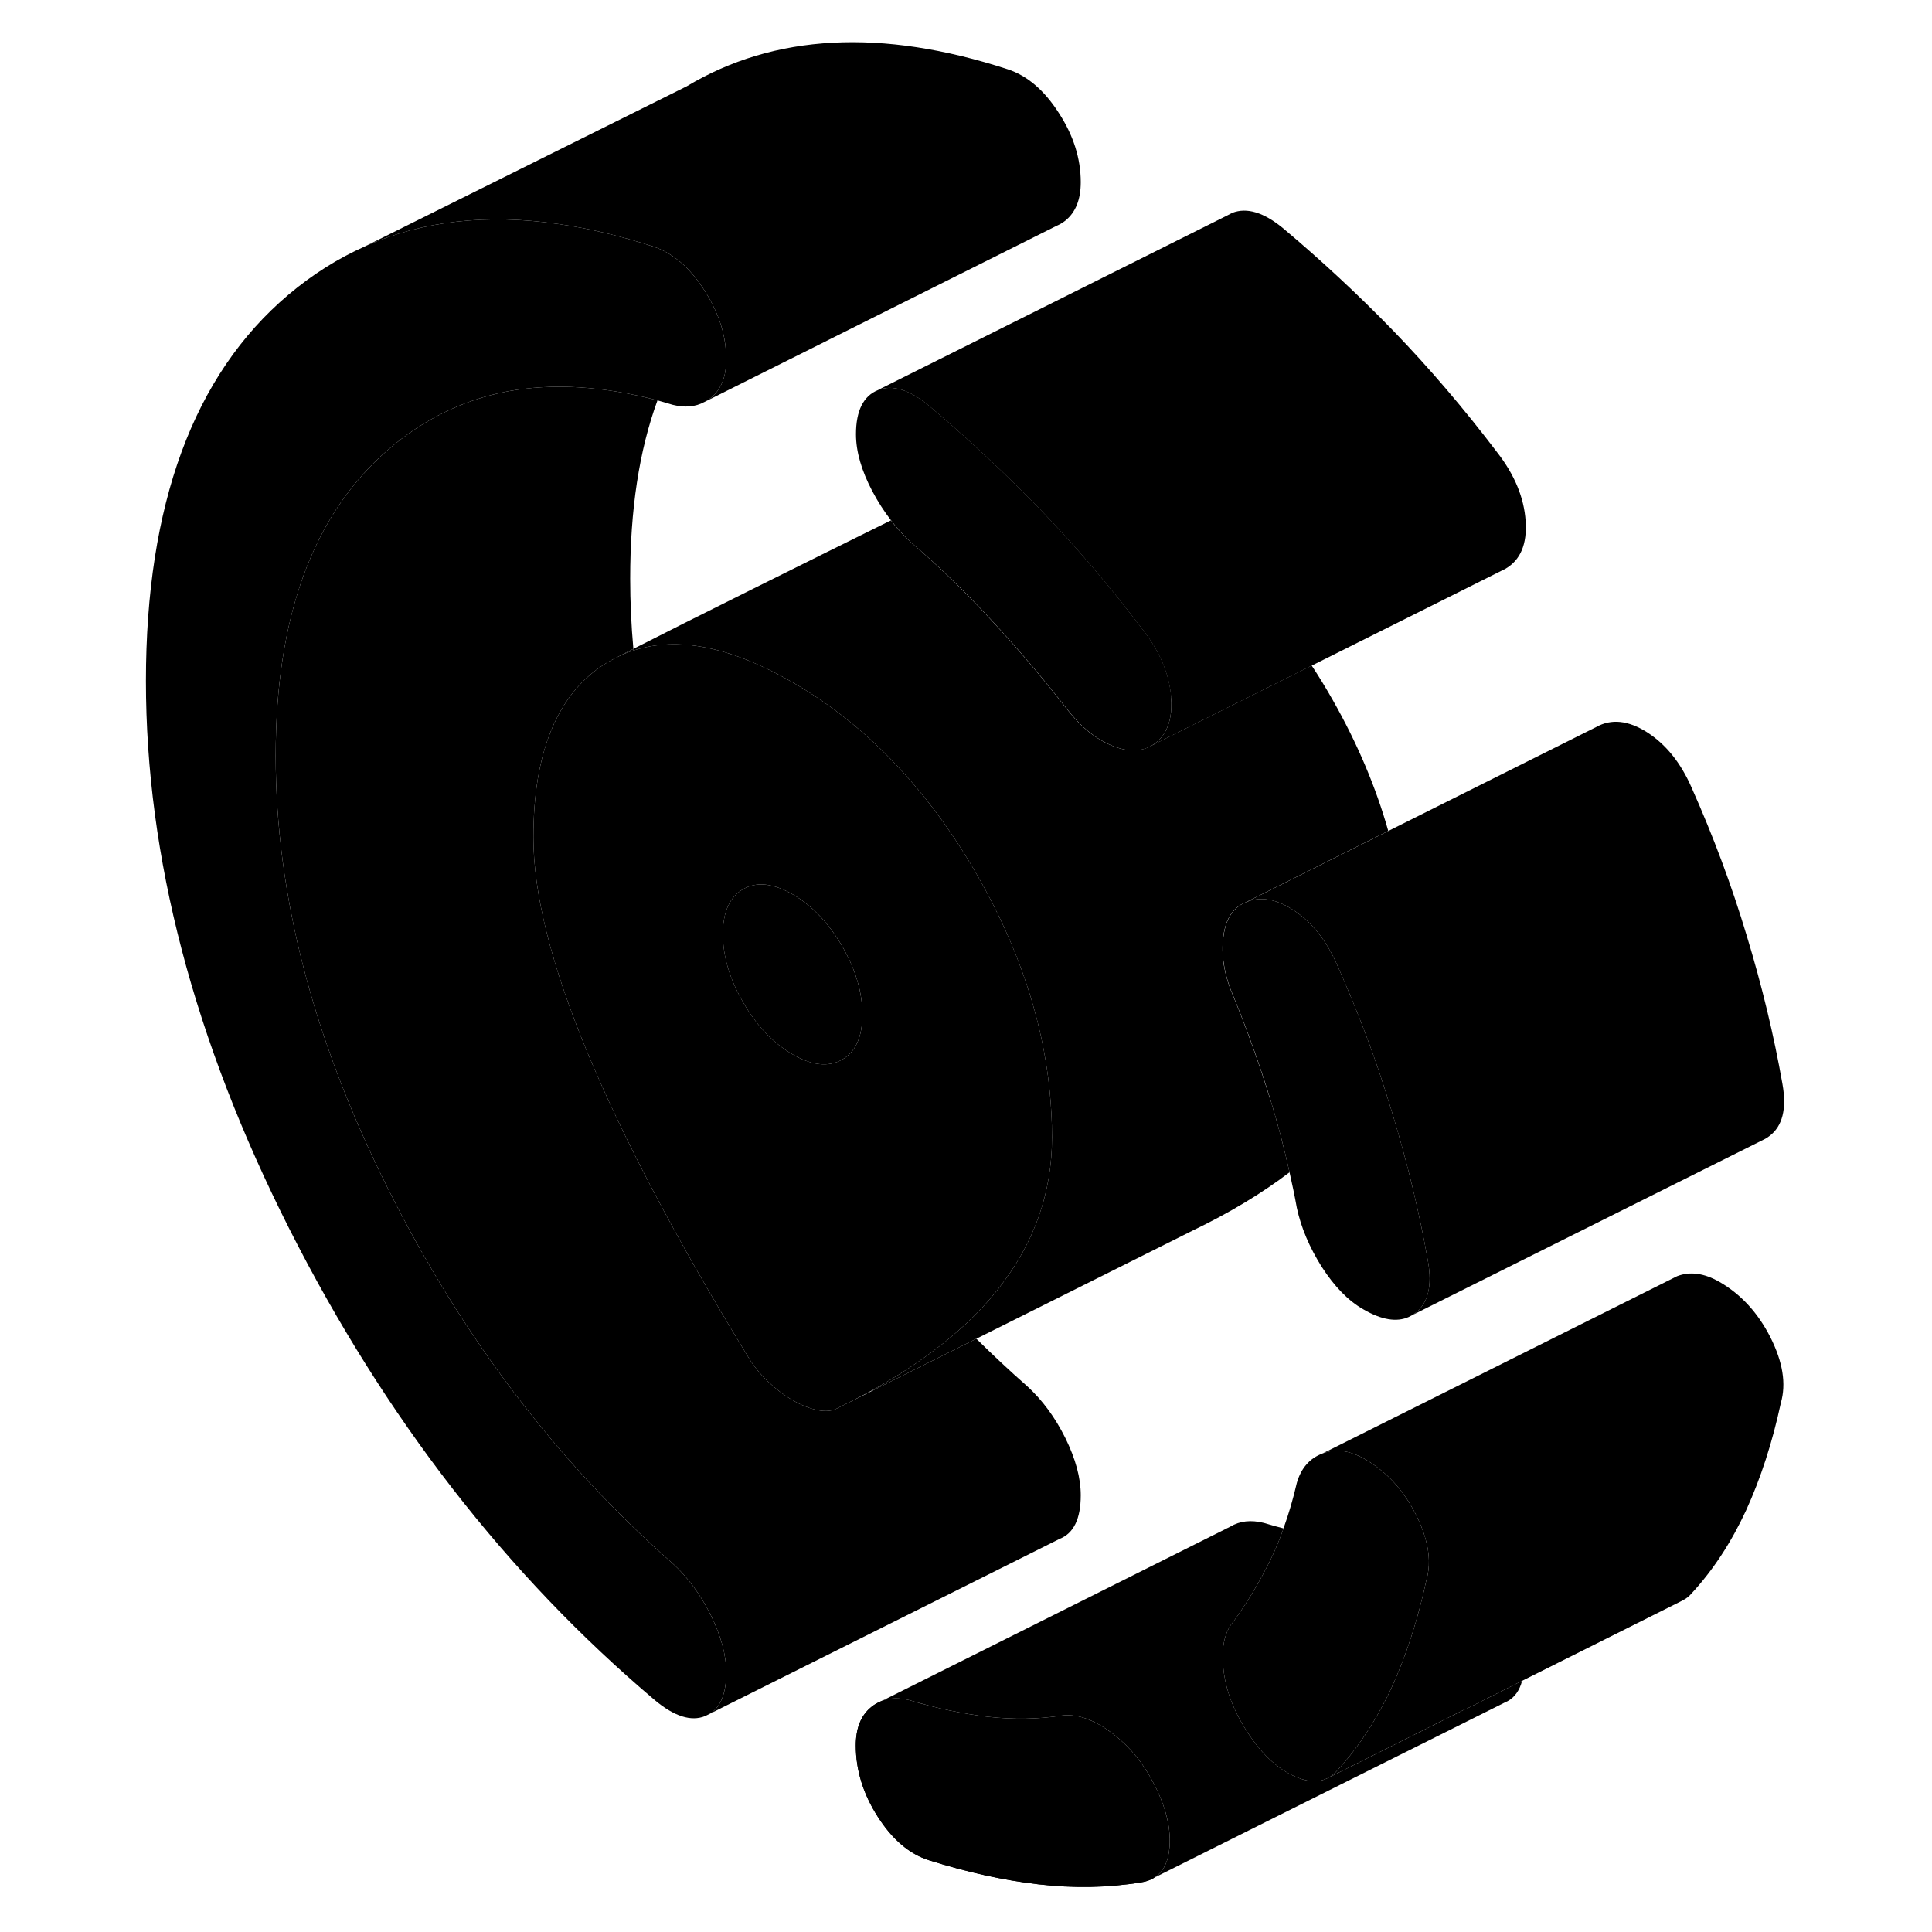 <svg viewBox="0 0 98 109" xmlns="http://www.w3.org/2000/svg" height="24" width="24" stroke-width="1px" stroke-linecap="round" stroke-linejoin="round">
    <path d="M59.343 100.169C58.733 99.119 57.953 98.269 57.003 97.609C56.063 96.959 55.193 96.689 54.403 96.789C53.063 96.999 51.673 97.019 50.243 96.859C48.803 96.689 47.333 96.379 45.803 95.919C45.243 95.779 44.743 95.789 44.303 95.939L44.213 95.979C44.013 96.059 43.823 96.169 43.653 96.309C43.073 96.779 42.783 97.499 42.783 98.479C42.783 99.879 43.203 101.219 44.023 102.499C44.843 103.779 45.803 104.599 46.903 104.949C49.033 105.619 51.093 106.079 53.073 106.309C55.053 106.539 56.993 106.509 58.883 106.199C59.153 106.159 59.383 106.079 59.583 105.959L59.633 105.929C60.133 105.609 60.423 105.029 60.483 104.189C60.573 102.979 60.193 101.639 59.343 100.169Z" class="pr-icon-iso-solid-stroke" stroke-linejoin="round"/>
    <path d="M74.973 89.149C74.493 91.389 73.833 93.409 73.013 95.209C72.853 95.559 72.683 95.899 72.503 96.229C71.773 97.599 70.923 98.829 69.943 99.889C69.783 100.079 69.603 100.219 69.403 100.319L69.333 100.349C68.813 100.589 68.183 100.529 67.433 100.169C66.363 99.659 65.403 98.669 64.553 97.199C63.943 96.139 63.593 95.069 63.503 93.969C63.443 93.189 63.513 92.549 63.743 92.039C63.833 91.829 63.953 91.639 64.093 91.479C64.883 90.389 65.583 89.219 66.193 87.969C66.463 87.419 66.703 86.839 66.913 86.229C67.203 85.429 67.453 84.579 67.663 83.669C67.903 82.829 68.393 82.269 69.123 81.999C69.853 81.719 70.643 81.829 71.503 82.319C72.723 83.019 73.683 84.069 74.383 85.449C74.613 85.909 74.793 86.359 74.913 86.779C75.163 87.639 75.183 88.429 74.973 89.149Z" class="pr-icon-iso-solid-stroke" stroke-linejoin="round"/>
    <path d="M34.603 91.129C35.184 92.309 35.473 93.379 35.473 94.359C35.473 95.519 35.163 96.299 34.563 96.679L34.283 96.819C33.493 97.139 32.543 96.839 31.443 95.919C23.093 88.859 16.224 79.999 10.823 69.329C5.433 58.659 2.733 48.349 2.733 38.419C2.733 28.489 5.413 21.149 10.783 16.619C12.123 15.489 13.563 14.579 15.094 13.899L15.174 13.859C18.374 12.459 21.983 12.049 26.003 12.639C27.713 12.879 29.494 13.309 31.354 13.909C32.453 14.269 33.413 15.089 34.233 16.369C34.393 16.619 34.544 16.869 34.674 17.129C35.214 18.159 35.473 19.209 35.473 20.279C35.473 21.259 35.184 21.979 34.603 22.449C34.514 22.519 34.423 22.589 34.324 22.639L34.243 22.679C33.733 22.959 33.133 23.009 32.453 22.839C32.163 22.749 31.873 22.669 31.593 22.589C28.514 21.779 25.694 21.609 23.144 22.079C20.624 22.559 18.363 23.669 16.363 25.399C12.153 29.059 10.053 34.809 10.053 42.639C10.053 50.469 12.153 58.599 16.363 67.009C20.564 75.419 25.933 82.489 32.453 88.209C33.303 88.989 34.023 89.959 34.603 91.129Z" class="pr-icon-iso-solid-stroke" stroke-linejoin="round"/>
    <path d="M60.573 39.389C60.623 40.129 60.523 40.739 60.273 41.219C60.083 41.589 59.803 41.879 59.433 42.089C58.823 42.429 58.073 42.419 57.193 42.049C56.653 41.819 56.123 41.479 55.623 41.019C55.303 40.719 54.983 40.369 54.673 39.969C53.273 38.179 51.843 36.499 50.373 34.919C48.913 33.339 47.423 31.899 45.893 30.599C45.493 30.219 45.113 29.809 44.773 29.359C44.383 28.859 44.033 28.309 43.713 27.709C43.103 26.549 42.793 25.479 42.793 24.499C42.793 23.169 43.213 22.339 44.033 22.009C44.853 21.689 45.813 21.979 46.913 22.889C48.283 24.039 49.623 25.249 50.943 26.509C51.683 27.219 52.413 27.939 53.133 28.679C55.143 30.759 57.093 33.039 58.983 35.529C59.963 36.789 60.493 38.079 60.583 39.389H60.573Z" class="pr-icon-iso-solid-stroke" stroke-linejoin="round"/>
    <path d="M30.234 36.609C29.914 36.769 29.634 36.909 29.414 37.029C29.684 36.899 29.954 36.789 30.244 36.699C30.234 36.669 30.234 36.639 30.234 36.609Z" class="pr-icon-iso-solid-stroke" stroke-linejoin="round"/>
    <path d="M80.374 94.829C80.234 95.369 79.954 95.759 79.554 95.979L79.444 96.029L59.634 105.929C60.134 105.609 60.424 105.029 60.484 104.189C60.574 102.979 60.194 101.639 59.344 100.169C58.734 99.119 57.954 98.269 57.004 97.609C56.064 96.959 55.194 96.689 54.404 96.789C53.064 96.999 51.674 97.019 50.244 96.859C48.804 96.689 47.334 96.379 45.804 95.919C45.244 95.779 44.744 95.789 44.304 95.939L63.914 86.129C64.444 85.809 65.074 85.739 65.804 85.919C66.174 86.029 66.544 86.139 66.914 86.229C66.704 86.839 66.464 87.419 66.194 87.969C65.584 89.219 64.884 90.389 64.094 91.479C63.954 91.639 63.834 91.829 63.744 92.039C63.514 92.549 63.444 93.189 63.504 93.969C63.594 95.069 63.944 96.139 64.554 97.199C65.404 98.669 66.364 99.659 67.434 100.169C68.184 100.529 68.814 100.589 69.334 100.349L69.404 100.319L77.224 96.399H77.254L80.374 94.829Z" class="pr-icon-iso-solid-stroke" stroke-linejoin="round"/>
    <path d="M74.334 74.089C74.334 74.089 74.254 74.149 74.214 74.179L73.984 74.299C73.304 74.609 72.444 74.469 71.414 73.869C70.554 73.379 69.784 72.579 69.074 71.479C68.374 70.369 67.904 69.259 67.664 68.139C67.544 67.469 67.404 66.799 67.254 66.139C66.954 64.789 66.604 63.439 66.194 62.099C65.584 60.099 64.884 58.139 64.094 56.219C63.604 55.099 63.414 54.039 63.504 53.039C63.594 52.039 63.944 51.369 64.554 51.019L64.824 50.889C65.604 50.569 66.474 50.709 67.434 51.319C68.504 52.009 69.334 53.049 69.944 54.449C70.824 56.429 71.614 58.419 72.304 60.449C72.564 61.229 72.814 62.019 73.054 62.809C73.914 65.639 74.584 68.429 75.064 71.159C75.314 72.559 75.064 73.539 74.334 74.089Z" class="pr-icon-iso-solid-stroke" stroke-linejoin="round"/>
    <path d="M66.193 62.099C66.603 63.439 66.953 64.789 67.253 66.139C65.703 67.319 63.883 68.419 61.783 69.429L61.623 69.509L49.584 75.529L43.763 78.439C43.763 78.439 43.733 78.429 43.743 78.419C45.743 77.299 47.453 76.099 48.864 74.809C49.603 74.129 50.264 73.429 50.834 72.699C52.843 70.149 53.853 67.299 53.853 64.159C53.853 63.269 53.803 62.379 53.713 61.479C53.303 57.479 51.963 53.469 49.693 49.479C48.483 47.359 47.144 45.459 45.654 43.799C43.744 41.639 41.593 39.869 39.223 38.499C35.733 36.489 32.743 35.889 30.243 36.699C30.233 36.669 30.233 36.639 30.233 36.609C33.203 35.089 40.033 31.699 44.763 29.359C45.103 29.809 45.483 30.219 45.883 30.589C47.413 31.899 48.904 33.339 50.364 34.919C51.834 36.499 53.264 38.179 54.664 39.969C54.974 40.369 55.294 40.719 55.614 41.019C56.114 41.479 56.643 41.819 57.183 42.049C58.063 42.419 58.814 42.429 59.424 42.089L60.574 41.509L68.503 37.549C68.913 38.169 69.303 38.809 69.683 39.479C71.083 41.939 72.124 44.409 72.823 46.879L64.814 50.889L64.543 51.019C63.934 51.369 63.583 52.039 63.493 53.039C63.403 54.039 63.593 55.099 64.084 56.219C64.874 58.139 65.573 60.099 66.183 62.099H66.193Z" class="pr-icon-iso-solid-stroke" stroke-linejoin="round"/>
    <path d="M53.714 61.479C53.304 57.479 51.964 53.469 49.694 49.479C48.484 47.359 47.144 45.459 45.654 43.799C43.744 41.639 41.594 39.869 39.224 38.499C35.734 36.489 32.744 35.889 30.244 36.699C29.954 36.789 29.684 36.899 29.414 37.029C29.034 37.219 28.814 37.339 28.754 37.379C26.664 38.649 25.364 40.829 24.844 43.929C24.674 44.939 24.594 46.049 24.594 47.259C24.594 50.409 25.594 54.419 27.604 59.289C29.624 64.159 32.634 69.889 36.664 76.479C36.964 76.999 37.344 77.479 37.804 77.919C38.264 78.359 38.734 78.719 39.224 78.999C39.704 79.279 40.184 79.469 40.634 79.559C41.094 79.649 41.474 79.609 41.784 79.429L42.524 79.059C42.944 78.849 43.354 78.629 43.744 78.419C45.744 77.299 47.454 76.099 48.864 74.809C49.604 74.129 50.264 73.429 50.834 72.699C52.844 70.149 53.854 67.299 53.854 64.159C53.854 63.269 53.804 62.379 53.714 61.479ZM42.014 59.779C41.244 60.219 40.314 60.119 39.224 59.489C38.124 58.849 37.194 57.879 36.434 56.559C35.674 55.249 35.284 53.959 35.284 52.699C35.284 51.439 35.674 50.599 36.434 50.159C37.194 49.729 38.124 49.829 39.224 50.459C40.314 51.089 41.244 52.069 42.014 53.379C42.774 54.699 43.154 55.979 43.154 57.239C43.154 58.499 42.774 59.349 42.014 59.779Z" class="pr-icon-iso-solid-stroke" stroke-linejoin="round"/>
    <path d="M55.474 84.359C55.474 85.689 55.074 86.509 54.284 86.819L34.564 96.679C35.164 96.299 35.474 95.519 35.474 94.359C35.474 93.379 35.184 92.309 34.604 91.129C34.024 89.959 33.304 88.989 32.454 88.209C25.934 82.489 20.564 75.419 16.364 67.009C12.154 58.599 10.054 50.479 10.054 42.639C10.054 34.799 12.154 29.059 16.364 25.399C18.364 23.669 20.624 22.559 23.144 22.079C25.694 21.609 28.514 21.779 31.594 22.589C30.554 25.429 30.054 28.779 30.054 32.639C30.054 33.959 30.114 35.279 30.234 36.609C29.914 36.769 29.634 36.909 29.414 37.029C29.034 37.219 28.814 37.339 28.754 37.379C26.664 38.649 25.364 40.829 24.844 43.929C24.674 44.939 24.594 46.049 24.594 47.259C24.594 50.409 25.594 54.419 27.604 59.289C29.624 64.159 32.634 69.889 36.664 76.479C36.964 76.999 37.344 77.479 37.804 77.919C38.264 78.359 38.734 78.719 39.224 78.999C39.704 79.279 40.184 79.469 40.634 79.559C41.094 79.649 41.474 79.609 41.784 79.429L43.764 78.439L49.584 75.529C50.514 76.449 51.474 77.349 52.454 78.209C53.304 78.989 54.024 79.959 54.604 81.129C55.184 82.309 55.474 83.379 55.474 84.359Z" class="pr-icon-iso-solid-stroke" stroke-linejoin="round"/>
    <path d="M55.474 10.279C55.474 11.259 55.184 11.979 54.604 12.449C54.504 12.529 54.414 12.589 54.304 12.649L53.994 12.799L34.324 22.639C34.424 22.589 34.514 22.519 34.604 22.449C35.184 21.979 35.474 21.259 35.474 20.279C35.474 19.209 35.214 18.159 34.674 17.129C34.544 16.869 34.394 16.619 34.234 16.369C33.414 15.089 32.454 14.269 31.354 13.909C29.494 13.309 27.714 12.879 26.004 12.639C21.984 12.049 18.374 12.459 15.174 13.859L33.164 4.909L33.244 4.869C38.184 1.909 44.234 1.589 51.354 3.909C52.454 4.269 53.414 5.089 54.234 6.369C55.064 7.639 55.474 8.949 55.474 10.279Z" class="pr-icon-iso-solid-stroke" stroke-linejoin="round"/>
    <path d="M15.094 13.899L14.634 14.129" class="pr-icon-iso-solid-stroke" stroke-linejoin="round"/>
    <path d="M80.573 29.389C80.663 30.699 80.283 31.599 79.433 32.089L79.213 32.199L68.513 37.549L60.584 41.509L59.433 42.089C59.803 41.879 60.083 41.589 60.273 41.219C60.523 40.739 60.623 40.129 60.574 39.389C60.483 38.079 59.953 36.789 58.973 35.529C57.083 33.039 55.133 30.759 53.123 28.679C52.404 27.939 51.673 27.219 50.933 26.509C49.613 25.249 48.274 24.039 46.904 22.889C45.804 21.979 44.843 21.689 44.023 22.009L63.733 12.159L64.023 12.009C64.843 11.689 65.804 11.979 66.904 12.889C69.034 14.679 71.114 16.609 73.124 18.679C75.133 20.759 77.083 23.039 78.973 25.529C79.953 26.789 80.484 28.079 80.573 29.389Z" class="pr-icon-iso-solid-stroke" stroke-linejoin="round"/>
    <path d="M94.333 64.089C94.243 64.159 94.153 64.219 94.053 64.269L74.213 74.179C74.213 74.179 74.293 74.119 74.333 74.089C75.063 73.539 75.313 72.559 75.063 71.159C74.583 68.429 73.913 65.639 73.053 62.809C72.813 62.019 72.563 61.229 72.303 60.449C71.613 58.419 70.823 56.429 69.943 54.449C69.333 53.049 68.503 52.009 67.433 51.319C66.473 50.709 65.603 50.569 64.823 50.889L72.833 46.879L84.553 41.019C85.403 40.539 86.363 40.639 87.433 41.319C88.503 42.009 89.333 43.049 89.943 44.449C91.163 47.189 92.203 49.969 93.053 52.809C93.913 55.639 94.583 58.429 95.063 61.159C95.313 62.559 95.063 63.539 94.333 64.089Z" class="pr-icon-iso-solid-stroke" stroke-linejoin="round"/>
    <path d="M94.973 79.149C94.493 81.389 93.833 83.409 93.013 85.209C92.183 86.999 91.163 88.569 89.943 89.889C89.793 90.069 89.623 90.199 89.433 90.289L89.363 90.329L89.303 90.359L80.373 94.829L77.253 96.399H77.223L69.403 100.319C69.603 100.219 69.783 100.079 69.943 99.889C70.923 98.829 71.773 97.599 72.503 96.229C72.683 95.899 72.853 95.559 73.013 95.209C73.833 93.409 74.493 91.389 74.973 89.149C75.183 88.429 75.163 87.639 74.913 86.779C74.793 86.359 74.613 85.909 74.383 85.449C73.683 84.069 72.723 83.019 71.503 82.319C70.643 81.829 69.853 81.719 69.123 81.999L88.703 72.209L89.123 71.999C89.853 71.719 90.643 71.829 91.503 72.319C92.723 73.019 93.683 74.069 94.383 75.449C95.083 76.839 95.283 78.069 94.973 79.149Z" class="pr-icon-iso-solid-stroke" stroke-linejoin="round"/>
    <path d="M69.334 100.349L69.273 100.379" class="pr-icon-iso-solid-stroke" stroke-linejoin="round"/>
    <path d="M44.303 95.939L44.213 95.979C44.013 96.059 43.823 96.169 43.653 96.309C43.073 96.779 42.783 97.499 42.783 98.479C42.783 99.879 43.203 101.219 44.023 102.499C44.843 103.779 45.803 104.599 46.903 104.949C49.033 105.619 51.093 106.079 53.073 106.309C55.053 106.539 56.993 106.509 58.883 106.199C59.153 106.159 59.383 106.079 59.583 105.959L59.633 105.929" class="pr-icon-iso-solid-stroke" stroke-linejoin="round"/>
    <path d="M59.634 105.929L59.584 105.959" class="pr-icon-iso-solid-stroke" stroke-linejoin="round"/>
    <path d="M43.153 57.239C43.153 58.499 42.773 59.349 42.013 59.779C41.243 60.219 40.313 60.119 39.223 59.489C38.123 58.849 37.193 57.879 36.433 56.559C35.673 55.249 35.283 53.959 35.283 52.699C35.283 51.439 35.673 50.599 36.433 50.159C37.193 49.729 38.123 49.829 39.223 50.459C40.313 51.089 41.243 52.069 42.013 53.379C42.773 54.699 43.153 55.979 43.153 57.239Z" class="pr-icon-iso-solid-stroke" stroke-linejoin="round"/>
    <path d="M94.084 64.259L94.054 64.269" class="pr-icon-iso-solid-stroke" stroke-linejoin="round"/>
    <path d="M74.213 74.179L73.983 74.299" class="pr-icon-iso-solid-stroke" stroke-linejoin="round"/>
</svg>